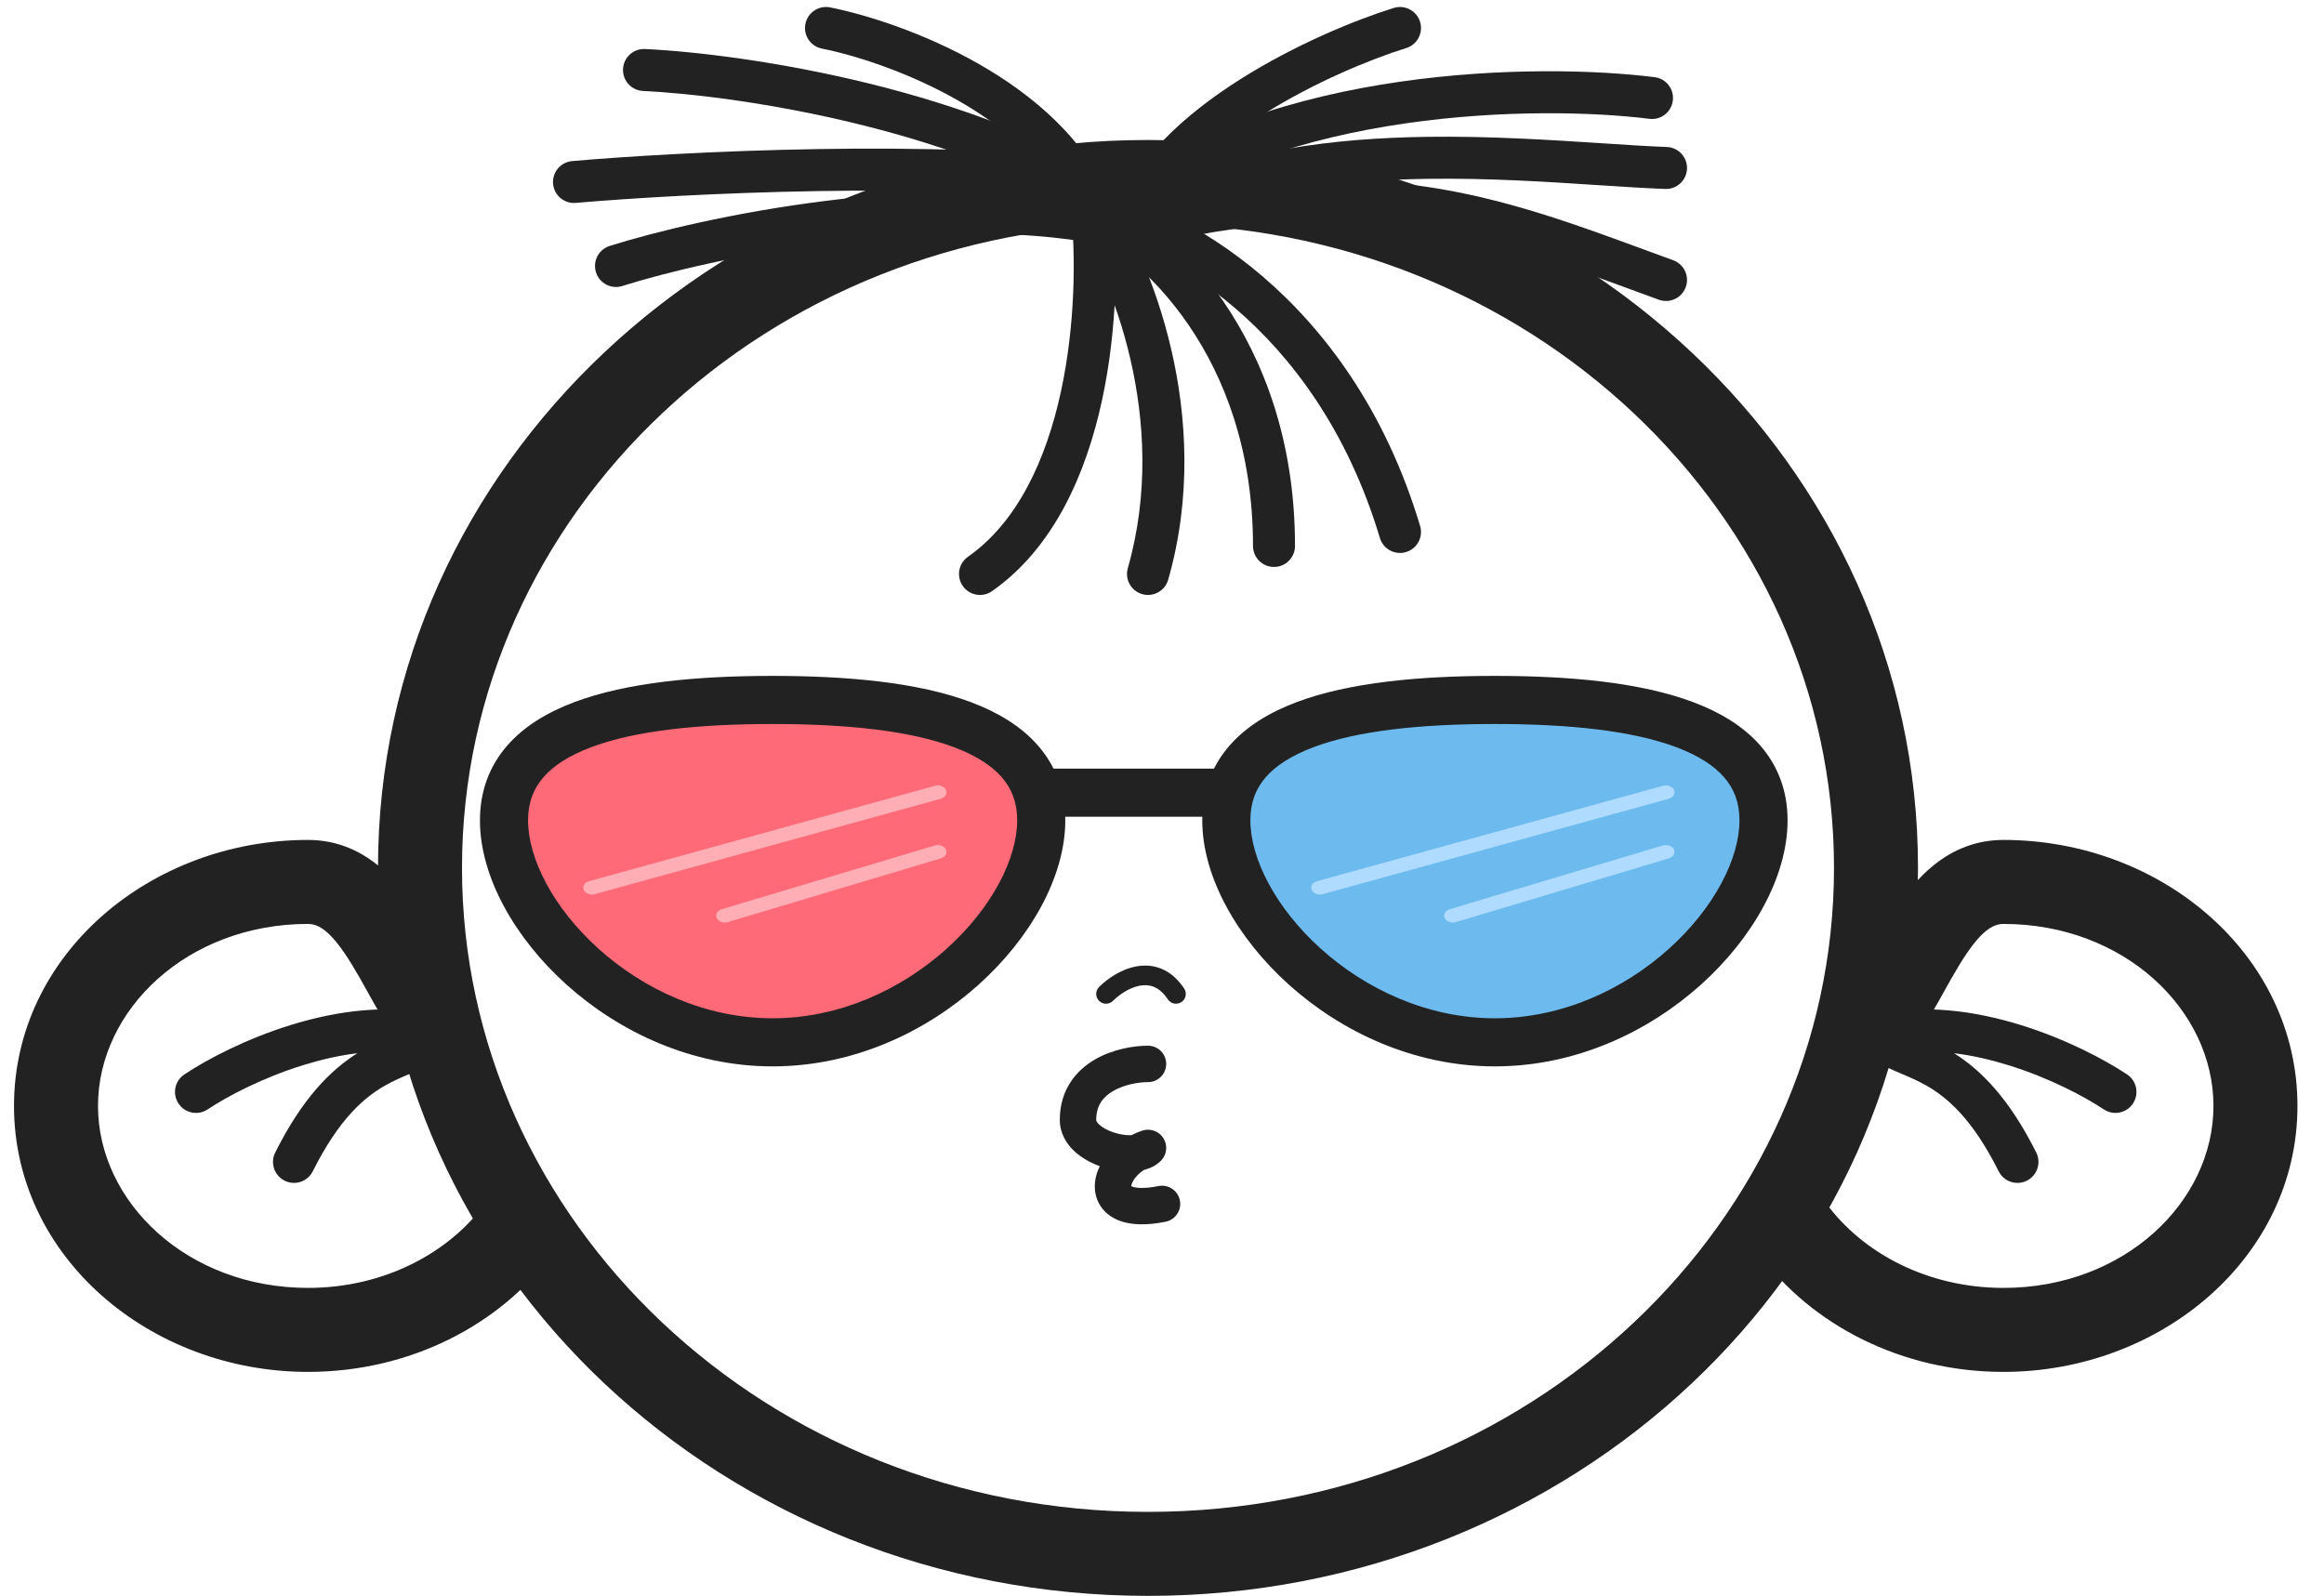 <svg width="83" height="57" viewBox="0 0 83 57" fill="none" xmlns="http://www.w3.org/2000/svg">
<path fill-rule="evenodd" clip-rule="evenodd" d="M35.794 27.617C33.571 26.875 31.123 27.311 30.206 27.617C29.865 27.73 29.497 27.546 29.383 27.206C29.27 26.865 29.454 26.497 29.794 26.383C30.877 26.022 33.629 25.524 36.206 26.383C36.546 26.497 36.73 26.865 36.617 27.206C36.503 27.546 36.135 27.73 35.794 27.617Z" fill="#222222"/>
<path fill-rule="evenodd" clip-rule="evenodd" d="M51.666 28.057C49.888 26.991 47.945 27.322 47.241 27.604C46.908 27.737 46.53 27.575 46.397 27.241C46.263 26.908 46.425 26.53 46.759 26.396C47.722 26.011 50.112 25.61 52.334 26.943C52.642 27.127 52.742 27.527 52.557 27.834C52.373 28.142 51.973 28.242 51.666 28.057Z" fill="#222222"/>
<path fill-rule="evenodd" clip-rule="evenodd" d="M31.678 32.825C30.64 32.809 29.703 32.975 29.179 33.125C28.833 33.224 28.474 33.024 28.375 32.679C28.276 32.333 28.476 31.974 28.822 31.875C29.463 31.692 30.527 31.507 31.697 31.525C32.864 31.543 34.2 31.762 35.334 32.443C35.642 32.627 35.742 33.027 35.557 33.334C35.373 33.642 34.973 33.742 34.666 33.557C33.8 33.038 32.72 32.841 31.678 32.825Z" fill="#222222"/>
<path fill-rule="evenodd" clip-rule="evenodd" d="M49.263 33.325C48.418 33.31 47.641 33.471 47.206 33.617C46.865 33.73 46.497 33.546 46.383 33.206C46.27 32.865 46.454 32.497 46.794 32.383C47.359 32.195 48.282 32.007 49.287 32.025C50.288 32.043 51.441 32.268 52.39 32.98C52.677 33.195 52.735 33.603 52.52 33.89C52.305 34.177 51.897 34.235 51.61 34.02C50.959 33.532 50.112 33.34 49.263 33.325Z" fill="#222222"/>
<path fill-rule="evenodd" clip-rule="evenodd" d="M41 8C27.384 8 16.5 18.38 16.5 31C16.5 43.62 27.384 54 41 54C54.616 54 65.5 43.62 65.5 31C65.5 18.38 54.616 8 41 8ZM13.5 31C13.5 16.558 25.897 5 41 5C56.103 5 68.5 16.558 68.5 31C68.5 45.442 56.103 57 41 57C25.897 57 13.5 45.442 13.5 31Z" fill="#222222"/>
<path fill-rule="evenodd" clip-rule="evenodd" d="M68.957 36.25C68.602 36.857 68.155 37.552 67.579 38.094L65.525 35.906C65.769 35.678 66.036 35.301 66.369 34.733C66.474 34.554 66.605 34.319 66.747 34.065C66.967 33.672 67.212 33.234 67.422 32.89C68.142 31.714 69.372 30 71.552 30C77.18 30 82.052 34.092 82.052 39.5C82.052 44.908 77.18 49 71.552 49C67.935 49 64.692 47.341 62.789 44.739L65.211 42.968C66.518 44.756 68.84 46 71.552 46C75.865 46 79.052 42.929 79.052 39.5C79.052 36.071 75.865 33 71.552 33C71.158 33 70.709 33.266 69.982 34.455C69.773 34.797 69.611 35.089 69.436 35.405C69.295 35.659 69.146 35.928 68.957 36.25Z" fill="#222222"/>
<path fill-rule="evenodd" clip-rule="evenodd" d="M13.595 36.25C13.95 36.857 14.397 37.552 14.973 38.094L17.026 35.906C16.783 35.678 16.516 35.301 16.183 34.733C16.078 34.554 15.947 34.319 15.805 34.065C15.585 33.672 15.34 33.234 15.13 32.89C14.41 31.714 13.18 30 11 30C5.372 30 0.5 34.092 0.5 39.5C0.5 44.908 5.372 49 11 49C14.617 49 17.86 47.341 19.763 44.739L17.341 42.968C16.034 44.756 13.712 46 11 46C6.687 46 3.5 42.929 3.5 39.5C3.5 36.071 6.687 33 11 33C11.394 33 11.843 33.266 12.57 34.455C12.779 34.797 12.941 35.089 13.116 35.405C13.257 35.659 13.406 35.928 13.595 36.25Z" fill="#222222"/>
<path fill-rule="evenodd" clip-rule="evenodd" d="M72.161 36.608C73.772 37.106 75.162 37.839 75.968 38.376C76.312 38.606 76.406 39.071 76.176 39.416C75.946 39.761 75.48 39.854 75.136 39.624C74.442 39.162 73.182 38.494 71.718 38.042C71.089 37.847 70.438 37.697 69.787 37.617C70.738 38.217 71.747 39.213 72.723 41.165C72.908 41.535 72.758 41.986 72.387 42.171C72.017 42.356 71.566 42.206 71.381 41.835C70.438 39.95 69.535 39.194 68.805 38.776C68.496 38.6 68.214 38.48 67.916 38.354C67.837 38.32 67.757 38.286 67.675 38.25C67.307 38.09 66.879 37.888 66.521 37.53C66.33 37.339 66.257 37.06 66.329 36.8C66.401 36.539 66.608 36.338 66.87 36.272C68.656 35.826 70.557 36.113 72.161 36.608Z" fill="#222222"/>
<path fill-rule="evenodd" clip-rule="evenodd" d="M10.391 36.608C8.78 37.106 7.39 37.839 6.584 38.376C6.239 38.606 6.146 39.071 6.376 39.416C6.606 39.761 7.071 39.854 7.416 39.624C8.11 39.162 9.37 38.494 10.834 38.042C11.462 37.847 12.114 37.697 12.765 37.617C11.814 38.217 10.805 39.213 9.829 41.165C9.644 41.535 9.794 41.986 10.165 42.171C10.535 42.356 10.986 42.206 11.171 41.835C12.113 39.95 13.017 39.194 13.747 38.776C14.056 38.6 14.337 38.48 14.635 38.354C14.714 38.32 14.795 38.286 14.877 38.25C15.245 38.09 15.672 37.888 16.03 37.53C16.221 37.339 16.295 37.06 16.223 36.8C16.151 36.539 15.944 36.338 15.682 36.272C13.896 35.826 11.995 36.113 10.391 36.608Z" fill="#222222"/>
<path fill-rule="evenodd" clip-rule="evenodd" d="M38.922 6.754C39.334 6.711 39.703 7.009 39.746 7.421C39.919 9.07 39.919 11.701 39.358 14.296C38.801 16.872 37.659 19.554 35.43 21.114C35.091 21.352 34.623 21.269 34.386 20.93C34.148 20.591 34.231 20.123 34.57 19.886C36.341 18.646 37.366 16.412 37.892 13.979C38.414 11.565 38.414 9.097 38.254 7.578C38.211 7.167 38.51 6.797 38.922 6.754Z" fill="#222222"/>
<path fill-rule="evenodd" clip-rule="evenodd" d="M38.584 6.876C38.929 6.646 39.394 6.739 39.624 7.084C41.031 9.195 43.402 14.823 41.721 20.706C41.607 21.104 41.192 21.335 40.794 21.221C40.396 21.107 40.165 20.692 40.279 20.294C41.798 14.977 39.635 9.805 38.376 7.916C38.146 7.571 38.239 7.106 38.584 6.876Z" fill="#222222"/>
<path fill-rule="evenodd" clip-rule="evenodd" d="M38.319 7.186C38.493 6.81 38.938 6.645 39.315 6.819C41.712 7.925 46.25 11.97 46.25 19.5C46.25 19.914 45.914 20.25 45.5 20.25C45.086 20.25 44.75 19.914 44.75 19.5C44.75 12.629 40.622 9.075 38.686 8.181C38.31 8.007 38.146 7.562 38.319 7.186Z" fill="#222222"/>
<path fill-rule="evenodd" clip-rule="evenodd" d="M38.263 7.362C38.339 6.955 38.731 6.687 39.138 6.763C42.052 7.309 48.23 10.489 50.718 18.785C50.837 19.181 50.612 19.599 50.216 19.718C49.819 19.837 49.401 19.612 49.282 19.215C46.97 11.511 41.281 8.691 38.862 8.237C38.455 8.161 38.187 7.769 38.263 7.362Z" fill="#222222"/>
<path fill-rule="evenodd" clip-rule="evenodd" d="M58.734 8.92C59.073 9.045 59.414 9.171 59.757 9.295C60.146 9.437 60.347 9.867 60.205 10.256C60.063 10.646 59.633 10.846 59.244 10.705C58.894 10.578 58.549 10.451 58.209 10.326C55.847 9.457 53.688 8.663 51.247 8.239C48.478 7.757 45.331 7.751 41.172 8.73C40.769 8.825 40.365 8.575 40.27 8.172C40.175 7.769 40.425 7.365 40.828 7.27C45.17 6.248 48.522 6.242 51.504 6.761C54.088 7.211 56.382 8.055 58.734 8.92Z" fill="#222222"/>
<path fill-rule="evenodd" clip-rule="evenodd" d="M57.241 5.119C58.093 5.175 58.867 5.225 59.529 5.25C59.943 5.266 60.266 5.615 60.25 6.029C60.234 6.443 59.885 6.765 59.471 6.749C58.739 6.721 57.927 6.668 57.051 6.611C55.243 6.492 53.168 6.357 50.986 6.387C47.766 6.433 44.484 6.846 41.836 8.171C41.465 8.356 41.015 8.206 40.829 7.835C40.644 7.465 40.794 7.014 41.165 6.829C44.116 5.353 47.668 4.934 50.965 4.887C53.203 4.856 55.404 4.999 57.241 5.119Z" fill="#222222"/>
<path fill-rule="evenodd" clip-rule="evenodd" d="M49.993 2.92C53.614 2.397 57.031 2.498 59.093 2.756C59.504 2.807 59.796 3.182 59.744 3.593C59.693 4.004 59.318 4.296 58.907 4.244C56.969 4.002 53.687 3.902 50.207 4.405C46.718 4.908 43.116 6.005 40.463 8.09C40.138 8.346 39.666 8.289 39.41 7.963C39.154 7.638 39.211 7.166 39.537 6.91C42.484 4.595 46.382 3.441 49.993 2.92Z" fill="#222222"/>
<path fill-rule="evenodd" clip-rule="evenodd" d="M22.251 2.464C22.271 2.051 22.622 1.731 23.036 1.751C24.833 1.836 27.831 2.193 31.042 2.984C34.245 3.773 37.72 5.009 40.427 6.883C40.767 7.119 40.852 7.586 40.617 7.927C40.381 8.267 39.914 8.352 39.573 8.117C37.08 6.391 33.805 5.21 30.683 4.441C27.569 3.673 24.667 3.33 22.964 3.249C22.551 3.229 22.231 2.878 22.251 2.464Z" fill="#222222"/>
<path fill-rule="evenodd" clip-rule="evenodd" d="M39.401 7.243C33.488 6.455 24.39 6.914 20.565 7.247C20.152 7.283 19.789 6.978 19.753 6.565C19.717 6.152 20.022 5.789 20.435 5.753C24.276 5.419 33.513 4.945 39.599 5.756C40.01 5.811 40.298 6.188 40.243 6.599C40.189 7.01 39.812 7.298 39.401 7.243Z" fill="#222222"/>
<path fill-rule="evenodd" clip-rule="evenodd" d="M39.362 8.737C33.14 7.571 25.347 9.23 22.226 10.215C21.831 10.34 21.41 10.121 21.285 9.726C21.16 9.331 21.379 8.909 21.774 8.785C24.986 7.77 33.06 6.029 39.638 7.263C40.045 7.339 40.313 7.731 40.237 8.138C40.161 8.545 39.769 8.813 39.362 8.737Z" fill="#222222"/>
<path fill-rule="evenodd" clip-rule="evenodd" d="M50.716 0.776C50.839 1.172 50.619 1.592 50.224 1.716C48.941 2.116 46.928 2.941 45.101 4.096C43.245 5.269 41.726 6.693 41.212 8.237C41.081 8.63 40.656 8.842 40.263 8.711C39.87 8.58 39.657 8.156 39.788 7.763C40.474 5.707 42.371 4.047 44.299 2.829C46.255 1.592 48.392 0.717 49.776 0.284C50.172 0.161 50.592 0.381 50.716 0.776Z" fill="#222222"/>
<path fill-rule="evenodd" clip-rule="evenodd" d="M28.765 0.853C28.846 0.447 29.241 0.183 29.647 0.264C30.966 0.528 33.019 1.179 34.959 2.286C36.89 3.388 38.807 4.997 39.697 7.221C39.85 7.606 39.663 8.042 39.279 8.196C38.894 8.35 38.458 8.163 38.304 7.778C37.594 6.003 36.01 4.612 34.216 3.589C32.432 2.571 30.534 1.972 29.353 1.735C28.947 1.654 28.683 1.259 28.765 0.853Z" fill="#222222"/>
<path d="M50.5 34.5C50.5 35.605 49.828 36.5 49 36.5C48.172 36.5 47.5 35.605 47.5 34.5C47.5 33.395 48.172 32.5 49 32.5C49.828 32.5 50.5 33.395 50.5 34.5Z" fill="#222222"/>
<path fill-rule="evenodd" clip-rule="evenodd" d="M40.703 35.206C40.333 35.276 39.968 35.527 39.748 35.748C39.611 35.884 39.389 35.884 39.253 35.748C39.116 35.611 39.116 35.389 39.253 35.252C39.532 34.973 40.017 34.624 40.573 34.519C40.857 34.465 41.168 34.474 41.475 34.599C41.783 34.725 42.059 34.958 42.291 35.306C42.399 35.467 42.355 35.684 42.194 35.791C42.033 35.898 41.816 35.855 41.709 35.694C41.541 35.442 41.368 35.312 41.21 35.247C41.051 35.182 40.881 35.173 40.703 35.206Z" fill="#222222"/>
<path fill-rule="evenodd" clip-rule="evenodd" d="M39.113 37.837C39.759 37.465 40.505 37.35 41 37.35C41.359 37.35 41.65 37.641 41.65 38C41.65 38.359 41.359 38.65 41 38.65C40.662 38.65 40.158 38.735 39.762 38.963C39.399 39.172 39.15 39.479 39.15 40C39.15 40.015 39.154 40.072 39.261 40.17C39.37 40.271 39.547 40.372 39.768 40.446C39.987 40.519 40.207 40.551 40.379 40.546C40.39 40.545 40.4 40.545 40.41 40.544C40.532 40.482 40.66 40.428 40.794 40.383C41.081 40.288 41.395 40.402 41.553 40.658C41.712 40.915 41.673 41.246 41.46 41.46C41.285 41.635 41.068 41.733 40.855 41.787C40.748 41.858 40.656 41.938 40.583 42.022C40.441 42.184 40.405 42.312 40.401 42.365C40.406 42.368 40.412 42.371 40.42 42.375C40.524 42.421 40.804 42.476 41.373 42.363C41.725 42.292 42.067 42.52 42.138 42.873C42.208 43.224 41.98 43.567 41.628 43.637C40.946 43.774 40.352 43.767 39.892 43.563C39.379 43.335 39.1 42.885 39.1 42.375C39.1 42.121 39.168 41.876 39.278 41.652C38.961 41.537 38.64 41.365 38.38 41.127C38.096 40.866 37.85 40.485 37.85 40C37.85 38.921 38.435 38.227 39.113 37.837ZM40.385 42.354C40.385 42.354 40.385 42.355 40.386 42.355C40.385 42.355 40.385 42.354 40.385 42.354Z" fill="#222222"/>
<path d="M32.5 34C32.5 35.105 31.828 36 31 36C30.172 36 29.5 35.105 29.5 34C29.5 32.895 30.172 32 31 32C31.828 32 32.5 32.895 32.5 34Z" fill="#222222"/>
<path d="M37.186 29.301C37.186 32.678 32.89 37.229 27.592 37.229C22.293 37.229 18 32.678 18 29.301C18 25.924 22.293 25 27.592 25C32.89 25 37.186 25.924 37.186 29.301Z" fill="#FF6A78"/>
<path fill-rule="evenodd" clip-rule="evenodd" d="M19.404 27.766C19.057 28.167 18.859 28.657 18.859 29.301C18.859 30.66 19.754 32.428 21.383 33.893C22.989 35.336 25.19 36.37 27.592 36.37C29.994 36.37 32.195 35.336 33.802 33.892C35.432 32.428 36.328 30.66 36.328 29.301C36.328 28.657 36.129 28.167 35.783 27.766C35.421 27.348 34.859 26.984 34.074 26.688C32.488 26.092 30.217 25.859 27.592 25.859C24.966 25.859 22.697 26.092 21.112 26.688C20.326 26.984 19.765 27.348 19.404 27.766ZM20.506 25.08C22.393 24.37 24.919 24.141 27.592 24.141C30.264 24.141 32.791 24.37 34.678 25.08C35.629 25.438 36.472 25.937 37.082 26.642C37.707 27.365 38.046 28.256 38.046 29.301C38.046 31.319 36.792 33.515 34.95 35.17C33.084 36.847 30.488 38.088 27.592 38.088C24.696 38.088 22.1 36.847 20.235 35.17C18.393 33.515 17.141 31.319 17.141 29.301C17.141 28.257 17.48 27.365 18.104 26.643C18.713 25.938 19.556 25.438 20.506 25.08Z" fill="#222222"/>
<path d="M62.983 29.301C62.983 32.678 58.687 37.229 53.388 37.229C48.09 37.229 43.797 32.678 43.797 29.301C43.797 25.924 48.09 25 53.388 25C58.687 25 62.983 25.924 62.983 29.301Z" fill="#6DBBEE"/>
<path fill-rule="evenodd" clip-rule="evenodd" d="M45.2 27.766C44.854 28.167 44.656 28.657 44.656 29.301C44.656 30.66 45.55 32.428 47.18 33.893C48.786 35.336 50.986 36.37 53.388 36.37C55.791 36.37 57.992 35.336 59.599 33.892C61.229 32.428 62.124 30.66 62.124 29.301C62.124 28.657 61.926 28.167 61.579 27.766C61.218 27.348 60.656 26.984 59.87 26.688C58.284 26.092 56.014 25.859 53.388 25.859C50.763 25.859 48.493 26.092 46.908 26.688C46.123 26.984 45.562 27.348 45.2 27.766ZM46.303 25.08C48.189 24.37 50.716 24.141 53.388 24.141C56.061 24.141 58.588 24.37 60.475 25.08C61.426 25.438 62.269 25.937 62.879 26.642C63.503 27.365 63.842 28.256 63.842 29.301C63.842 31.319 62.589 33.515 60.747 35.17C58.881 36.847 56.284 38.088 53.388 38.088C50.492 38.088 47.897 36.847 46.032 35.17C44.19 33.515 42.938 31.319 42.938 29.301C42.938 28.257 43.276 27.365 43.901 26.643C44.51 25.938 45.353 25.438 46.303 25.08Z" fill="#222222"/>
<path fill-rule="evenodd" clip-rule="evenodd" d="M43.816 29.171H37.053V27.453H43.816V29.171Z" fill="#222222"/>
<path d="M33.375 30.202C33.413 30.189 33.454 30.182 33.495 30.182C33.537 30.182 33.578 30.189 33.616 30.202C33.654 30.215 33.689 30.234 33.718 30.258C33.746 30.282 33.769 30.311 33.783 30.342C33.798 30.373 33.804 30.406 33.802 30.439C33.8 30.473 33.79 30.505 33.772 30.535C33.753 30.565 33.728 30.592 33.696 30.613C33.665 30.635 33.628 30.652 33.589 30.662L25.992 32.935C25.954 32.946 25.914 32.951 25.874 32.95C25.834 32.949 25.794 32.941 25.757 32.928C25.721 32.915 25.688 32.896 25.66 32.872C25.633 32.848 25.611 32.821 25.597 32.79C25.583 32.76 25.577 32.728 25.578 32.696C25.58 32.663 25.589 32.632 25.606 32.602C25.623 32.573 25.647 32.546 25.676 32.524C25.706 32.502 25.74 32.485 25.778 32.474L33.375 30.202ZM21.237 31.938C21.16 31.959 21.076 31.955 21.003 31.927C20.93 31.898 20.874 31.847 20.848 31.786C20.821 31.724 20.826 31.656 20.862 31.598C20.898 31.539 20.961 31.494 21.038 31.473L33.397 28.065C33.435 28.055 33.475 28.05 33.516 28.052C33.556 28.055 33.595 28.063 33.631 28.077C33.667 28.091 33.7 28.111 33.727 28.135C33.753 28.159 33.774 28.187 33.787 28.218C33.8 28.248 33.805 28.281 33.803 28.313C33.8 28.345 33.79 28.377 33.772 28.406C33.755 28.435 33.73 28.461 33.7 28.482C33.669 28.503 33.634 28.52 33.596 28.53L21.237 31.938Z" fill="#FFAEB6"/>
<path d="M59.375 30.202C59.413 30.189 59.454 30.182 59.495 30.182C59.537 30.182 59.578 30.189 59.616 30.202C59.654 30.215 59.689 30.234 59.718 30.258C59.746 30.282 59.769 30.311 59.783 30.342C59.798 30.373 59.804 30.406 59.802 30.439C59.8 30.473 59.79 30.505 59.772 30.535C59.753 30.565 59.728 30.592 59.696 30.613C59.665 30.635 59.628 30.652 59.589 30.662L51.992 32.935C51.916 32.958 51.831 32.955 51.757 32.928C51.683 32.901 51.626 32.851 51.597 32.79C51.569 32.729 51.572 32.661 51.606 32.602C51.64 32.543 51.702 32.497 51.778 32.474L59.375 30.202ZM47.237 31.938C47.16 31.959 47.076 31.955 47.003 31.927C46.93 31.898 46.874 31.847 46.847 31.786C46.821 31.724 46.826 31.656 46.862 31.598C46.898 31.539 46.961 31.494 47.038 31.473L59.397 28.065C59.435 28.055 59.475 28.05 59.516 28.052C59.556 28.055 59.595 28.063 59.631 28.077C59.667 28.091 59.7 28.111 59.727 28.135C59.753 28.159 59.774 28.187 59.787 28.218C59.8 28.248 59.805 28.281 59.803 28.313C59.8 28.345 59.79 28.377 59.772 28.406C59.755 28.435 59.73 28.461 59.7 28.482C59.669 28.503 59.634 28.52 59.596 28.53L47.237 31.938Z" fill="#AEDBFF"/>
</svg>
